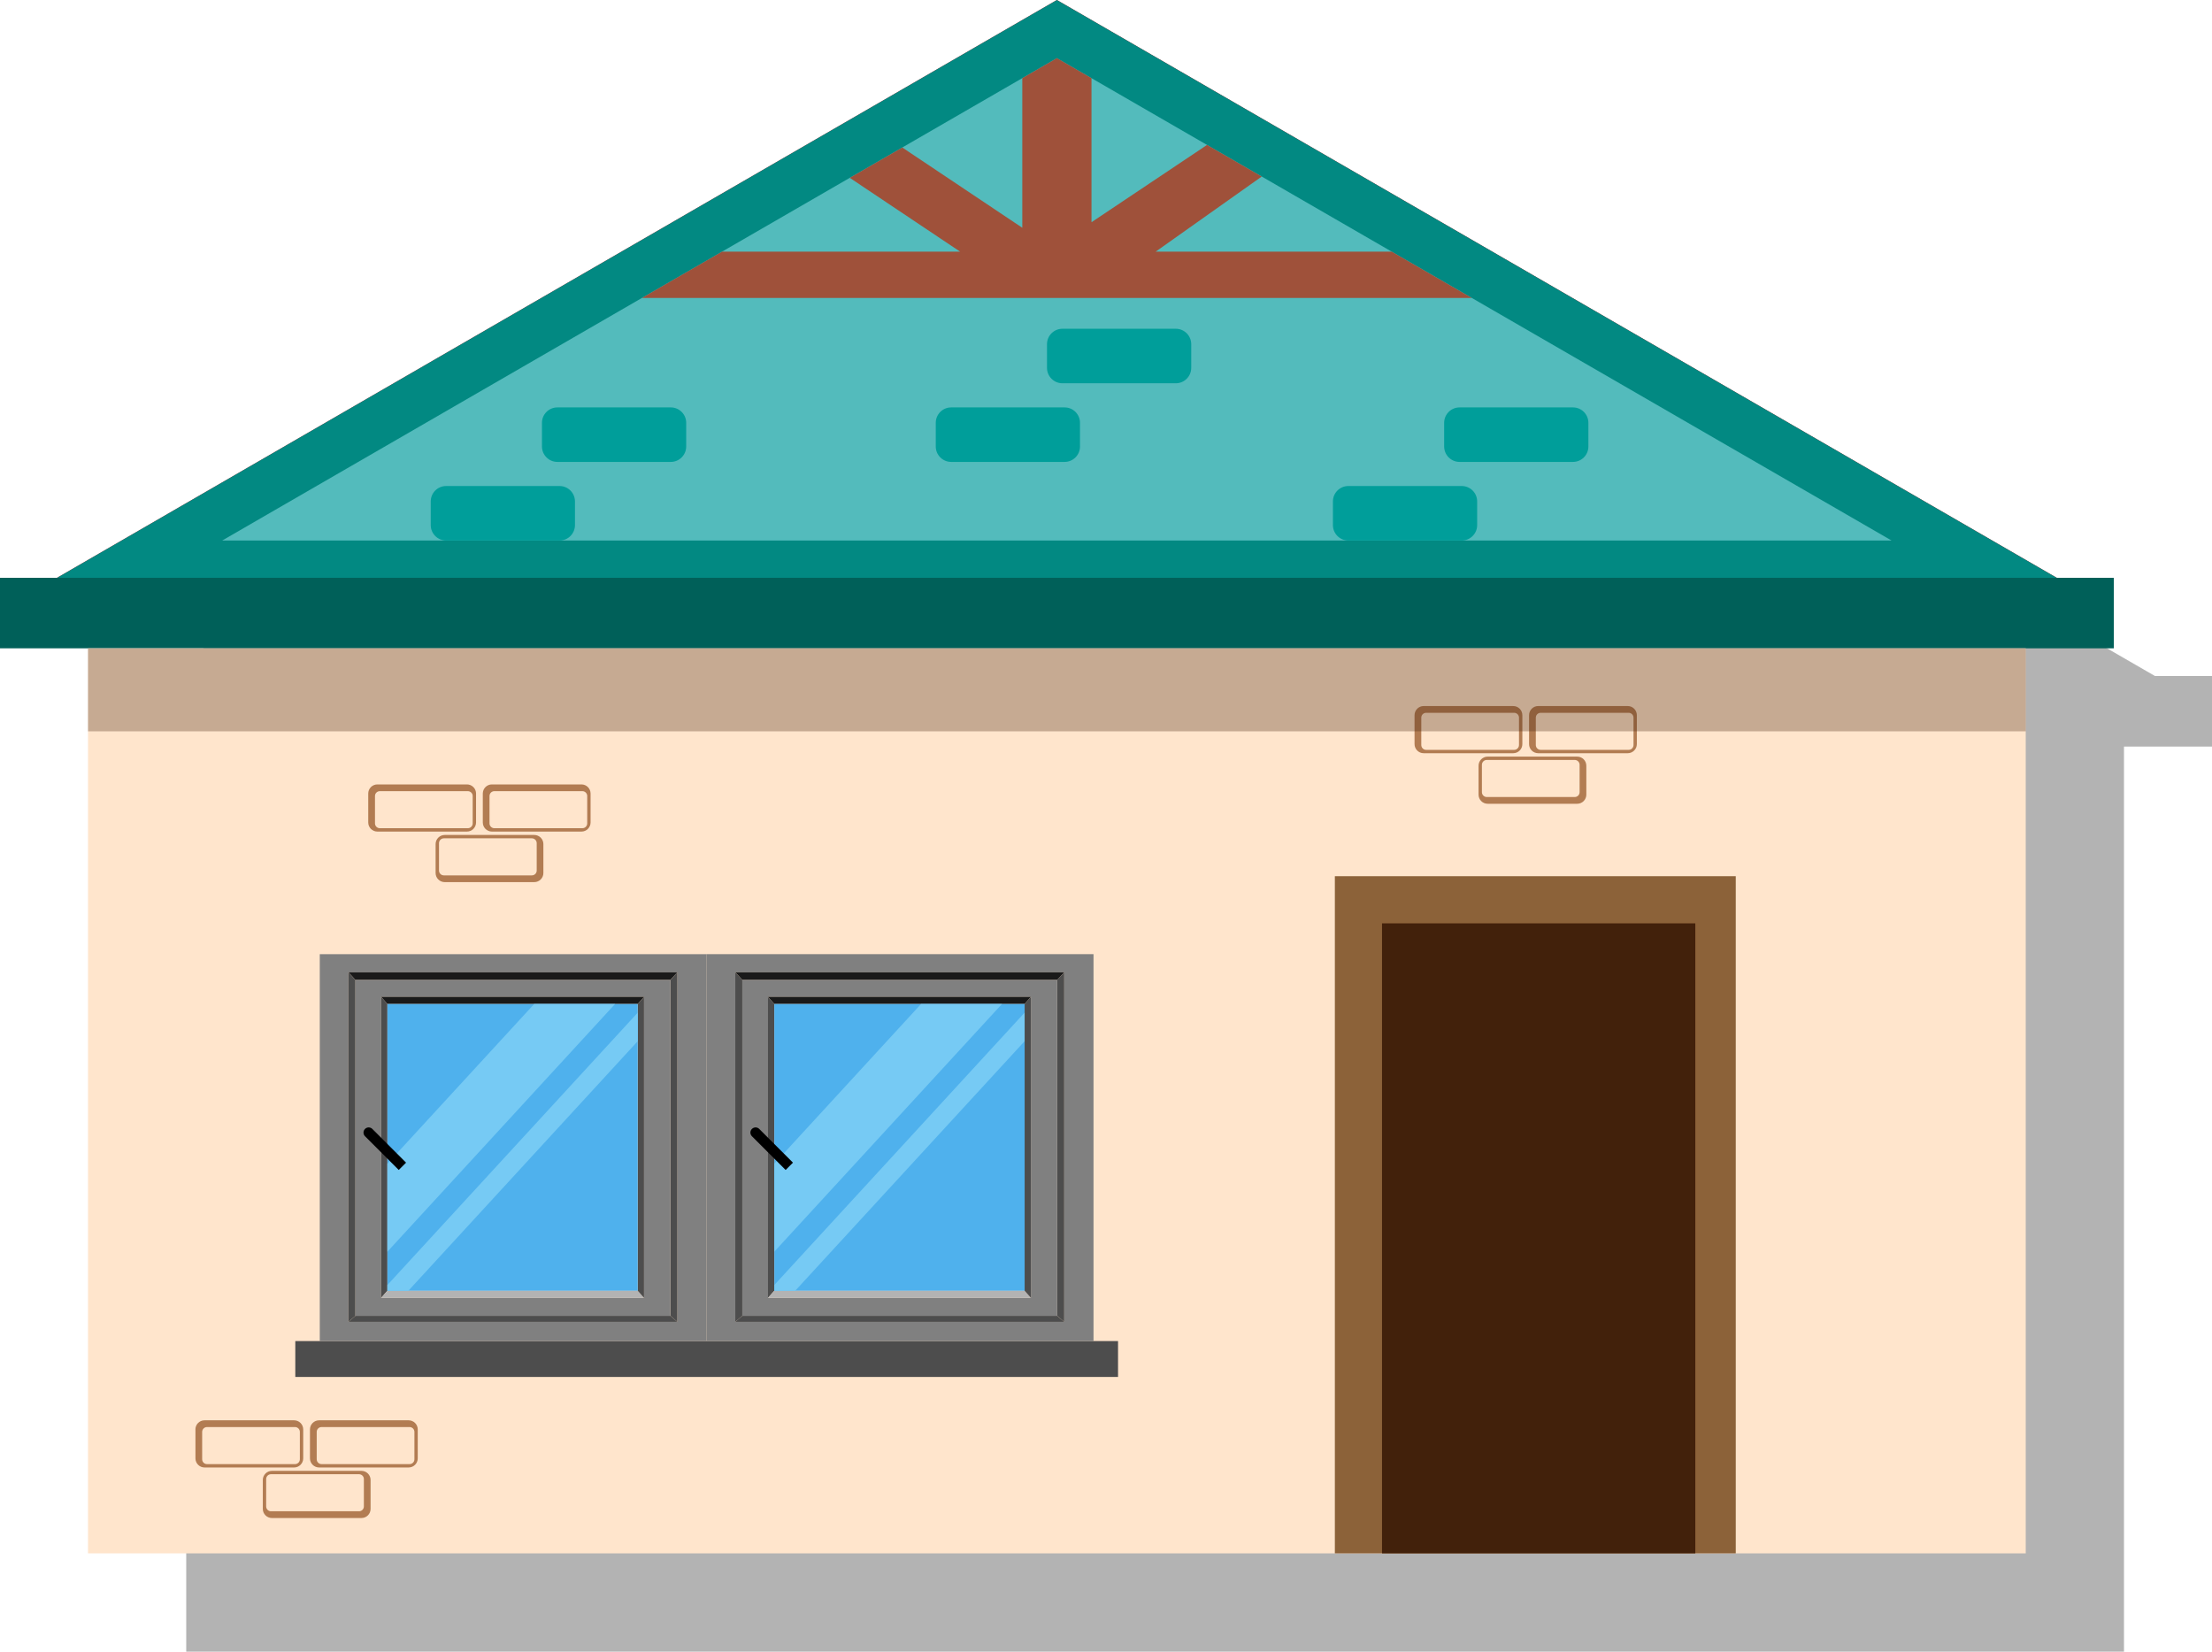 <?xml version="1.0" encoding="utf-8"?>
<!-- Generator: Adobe Illustrator 21.0.0, SVG Export Plug-In . SVG Version: 6.00 Build 0)  -->
<svg version="1.1" id="Capa_1" xmlns="http://www.w3.org/2000/svg" xmlns:xlink="http://www.w3.org/1999/xlink" x="0px" y="0px"
	 viewBox="0 0 69.842 52.146" style="enable-background:new 0 0 69.842 52.146;" xml:space="preserve">
<g>
	<polygon style="opacity:0.3;" points="68.042,21.344 36.471,3.101 4.901,21.344 3.101,21.344 3.101,23.571 5.88,23.571 
		5.88,52.146 67.063,52.146 67.063,23.571 69.842,23.571 69.842,21.344 	"/>
	<g>
		<g>
			<g>
				<polygon style="fill:#ED1C24;" points="1.8,18.243 33.37,0 64.941,18.243 				"/>
				<g>
					<polygon style="fill:#028982;" points="64.941,18.243 1.8,18.243 33.37,0 					"/>
					<polygon style="fill:#53BBBC;" points="59.725,17.066 7.015,17.066 33.37,1.836 					"/>
					<polygon style="fill:#9F513A;" points="46.471,9.407 43.941,7.945 36.49,7.945 39.838,5.574 38.111,4.576 34.463,7.016 
						34.463,2.468 33.37,1.836 32.278,2.468 32.278,7.191 28.489,4.657 26.831,5.615 30.314,7.945 22.799,7.945 22.293,8.237 
						20.269,9.407 					"/>
				</g>
				<g>
					<g>
						<rect y="18.243" style="fill:#006059;" width="66.741" height="2.226"/>
					</g>
				</g>
				<g>
					<g>
						<g>
							<path style="fill-rule:evenodd;clip-rule:evenodd;fill:#009E9A;" d="M17.599,14.584h3.58c0.269,0,0.487-0.218,0.487-0.487
								v-0.747c0-0.269-0.218-0.487-0.487-0.487h-3.58c-0.269,0-0.487,0.218-0.487,0.487v0.747
								C17.112,14.365,17.33,14.584,17.599,14.584z"/>
							<path style="fill-rule:evenodd;clip-rule:evenodd;fill:#009E9A;" d="M14.087,17.066h3.58c0.269,0,0.487-0.218,0.487-0.487
								v-0.747c0-0.269-0.218-0.487-0.487-0.487h-3.58c-0.269,0-0.487,0.218-0.487,0.487v0.747
								C13.6,16.847,13.818,17.066,14.087,17.066z"/>
						</g>
						<g>
							<path style="fill-rule:evenodd;clip-rule:evenodd;fill:#009E9A;" d="M33.545,12.101h3.58c0.269,0,0.487-0.218,0.487-0.487
								v-0.747c0-0.269-0.218-0.487-0.487-0.487h-3.58c-0.269,0-0.487,0.218-0.487,0.487v0.747
								C33.058,11.883,33.276,12.101,33.545,12.101z"/>
							<path style="fill-rule:evenodd;clip-rule:evenodd;fill:#009E9A;" d="M30.033,14.584h3.58c0.269,0,0.487-0.218,0.487-0.487
								v-0.747c0-0.269-0.218-0.487-0.487-0.487h-3.58c-0.269,0-0.487,0.218-0.487,0.487v0.747
								C29.546,14.365,29.764,14.584,30.033,14.584z"/>
						</g>
						<g>
							<path style="fill-rule:evenodd;clip-rule:evenodd;fill:#009E9A;" d="M46.085,14.584h3.58c0.269,0,0.487-0.218,0.487-0.487
								v-0.747c0-0.269-0.218-0.487-0.487-0.487h-3.58c-0.269,0-0.487,0.218-0.487,0.487v0.747
								C45.598,14.365,45.816,14.584,46.085,14.584z"/>
							<path style="fill-rule:evenodd;clip-rule:evenodd;fill:#009E9A;" d="M42.573,17.066h3.58c0.269,0,0.487-0.218,0.487-0.487
								v-0.747c0-0.269-0.218-0.487-0.487-0.487h-3.58c-0.269,0-0.487,0.218-0.487,0.487v0.747
								C42.086,16.847,42.304,17.066,42.573,17.066z"/>
						</g>
					</g>
				</g>
			</g>
			<g>
				<rect x="2.779" y="20.469" style="fill:#FFE5CC;" width="61.182" height="28.575"/>
				<rect x="42.147" y="27.664" style="fill:#8C6239;" width="12.658" height="21.38"/>
				<rect x="43.636" y="29.153" style="fill:#42210B;" width="9.892" height="19.891"/>
				<g>
					<g>
						<path style="fill:#B27C52;" d="M15.244,25.054c0-0.159,0.129-0.288,0.288-0.288h2.827c0.159,0,0.288,0.129,0.288,0.288v0.913
							c0,0.159-0.129,0.288-0.288,0.288h-2.827c-0.159,0-0.288-0.129-0.288-0.288V25.054z M15.456,25.996
							c0,0.084,0.068,0.153,0.153,0.153h2.779c0.085,0,0.153-0.068,0.153-0.153v-0.864c0-0.084-0.068-0.153-0.153-0.153h-2.779
							c-0.085,0-0.153,0.068-0.153,0.153V25.996z"/>
					</g>
					<g>
						<path style="fill:#B27C52;" d="M13.754,26.65c0-0.159,0.129-0.288,0.288-0.288h2.827c0.159,0,0.288,0.129,0.288,0.288v0.913
							c0,0.159-0.129,0.288-0.288,0.288h-2.827c-0.159,0-0.288-0.129-0.288-0.288V26.65z M13.861,27.485
							c0,0.085,0.068,0.153,0.153,0.153h2.779c0.085,0,0.153-0.068,0.153-0.153v-0.864c0-0.085-0.068-0.153-0.153-0.153h-2.779
							c-0.084,0-0.153,0.068-0.153,0.153V27.485z"/>
					</g>
					<g>
						<path style="fill:#B27C52;" d="M11.627,25.054c0-0.159,0.129-0.288,0.288-0.288h2.828c0.159,0,0.288,0.129,0.288,0.288v0.913
							c0,0.159-0.129,0.288-0.288,0.288h-2.828c-0.159,0-0.288-0.129-0.288-0.288V25.054z M11.84,25.996
							c0,0.084,0.068,0.153,0.153,0.153h2.779c0.084,0,0.153-0.068,0.153-0.153v-0.864c0-0.084-0.068-0.153-0.153-0.153h-2.779
							c-0.084,0-0.153,0.068-0.153,0.153V25.996z"/>
					</g>
				</g>
				<g>
					<g>
						<path style="fill:#B27C52;" d="M9.787,45.131c0-0.159,0.129-0.288,0.288-0.288h2.827c0.159,0,0.288,0.129,0.288,0.288v0.913
							c0,0.159-0.129,0.288-0.288,0.288h-2.827c-0.159,0-0.288-0.129-0.288-0.288V45.131z M10,46.073
							c0,0.084,0.068,0.153,0.153,0.153h2.779c0.085,0,0.153-0.068,0.153-0.153v-0.864c0-0.084-0.068-0.153-0.153-0.153h-2.779
							c-0.084,0-0.153,0.068-0.153,0.153V46.073z"/>
					</g>
					<g>
						<path style="fill:#B27C52;" d="M8.298,46.727c0-0.159,0.129-0.288,0.288-0.288h2.827c0.159,0,0.288,0.129,0.288,0.288v0.913
							c0,0.159-0.129,0.288-0.288,0.288H8.586c-0.159,0-0.288-0.129-0.288-0.288V46.727z M8.404,47.562
							c0,0.084,0.068,0.153,0.153,0.153h2.779c0.085,0,0.153-0.068,0.153-0.153v-0.864c0-0.084-0.068-0.153-0.153-0.153H8.557
							c-0.084,0-0.153,0.068-0.153,0.153V47.562z"/>
					</g>
					<g>
						<path style="fill:#B27C52;" d="M6.17,45.131c0-0.159,0.129-0.288,0.288-0.288h2.828c0.159,0,0.288,0.129,0.288,0.288v0.913
							c0,0.159-0.129,0.288-0.288,0.288H6.459c-0.159,0-0.288-0.129-0.288-0.288V45.131z M6.383,46.073
							c0,0.084,0.068,0.153,0.153,0.153h2.779c0.084,0,0.153-0.068,0.153-0.153v-0.864c0-0.084-0.068-0.153-0.153-0.153H6.536
							c-0.084,0-0.153,0.068-0.153,0.153V46.073z"/>
					</g>
				</g>
				<g>
					<g>
						<path style="fill:#B27C52;" d="M48.279,22.58c0-0.159,0.129-0.288,0.288-0.288h2.827c0.159,0,0.288,0.129,0.288,0.288v0.913
							c0,0.159-0.129,0.288-0.288,0.288h-2.827c-0.159,0-0.288-0.129-0.288-0.288V22.58z M48.492,23.522
							c0,0.084,0.069,0.153,0.153,0.153h2.779c0.084,0,0.153-0.068,0.153-0.153v-0.864c0-0.084-0.069-0.153-0.153-0.153h-2.779
							c-0.084,0-0.153,0.068-0.153,0.153V23.522z"/>
					</g>
					<g>
						<path style="fill:#B27C52;" d="M46.684,24.176c0-0.159,0.129-0.288,0.288-0.288h2.827c0.159,0,0.288,0.129,0.288,0.288v0.913
							c0,0.159-0.129,0.288-0.288,0.288h-2.827c-0.159,0-0.288-0.129-0.288-0.288V24.176z M46.79,25.011
							c0,0.084,0.069,0.153,0.153,0.153h2.779c0.085,0,0.153-0.069,0.153-0.153v-0.864c0-0.084-0.069-0.153-0.153-0.153h-2.779
							c-0.085,0-0.153,0.069-0.153,0.153V25.011z"/>
					</g>
					<g>
						<path style="fill:#B27C52;" d="M44.663,22.58c0-0.159,0.129-0.288,0.288-0.288h2.828c0.159,0,0.288,0.129,0.288,0.288v0.913
							c0,0.159-0.129,0.288-0.288,0.288h-2.828c-0.159,0-0.288-0.129-0.288-0.288V22.58z M44.876,23.522
							c0,0.084,0.068,0.153,0.153,0.153h2.779c0.084,0,0.153-0.068,0.153-0.153v-0.864c0-0.084-0.068-0.153-0.153-0.153h-2.779
							c-0.084,0-0.153,0.068-0.153,0.153V23.522z"/>
					</g>
				</g>
				<rect x="2.779" y="20.469" style="opacity:0.3;fill:#42210B;" width="61.182" height="2.621"/>
				<g>
					<rect x="9.324" y="42.341" style="fill:#4D4D4D;" width="25.977" height="1.133"/>
					<g>
						<g>
							<g>
								<g>
									<g>
										<g>
											<path style="fill:#808080;" d="M10.097,30.126v12.215h12.215V30.126H10.097z M21.387,41.735H11.001V30.699h10.386V41.735
												z"/>
										</g>
										<polygon style="fill:#1A1A1A;" points="21.165,30.94 21.387,30.699 11.001,30.699 11.223,30.94 										"/>
										<polygon style="fill:#4D4D4D;" points="11.223,30.94 11.001,30.699 11.001,41.735 11.223,41.543 										"/>
										<polygon style="fill:#4D4D4D;" points="21.387,41.735 21.165,41.543 11.223,41.543 11.001,41.735 										"/>
										<polygon style="fill:#4D4D4D;" points="21.165,30.94 21.165,41.543 21.387,41.735 21.387,30.699 										"/>
									</g>
									<g>
										<g>
											<g>
												<g>
													<path style="fill:#808080;" d="M11.223,30.94v10.603h9.942V30.94H11.223z M20.335,40.978h-8.302v-9.503h8.302V40.978z"
														/>
												</g>
												<polygon style="fill:#1A1A1A;" points="20.136,31.699 20.335,31.474 12.033,31.474 12.232,31.699 												"/>
												<polygon style="fill:#4D4D4D;" points="12.232,31.699 12.033,31.474 12.033,40.978 12.232,40.752 												"/>
												<polygon style="fill:#B3B3B3;" points="20.335,40.978 20.136,40.752 12.232,40.752 12.033,40.978 												"/>
												<polygon style="fill:#4D4D4D;" points="20.136,31.699 20.136,40.752 20.335,40.978 20.335,31.474 												"/>
											</g>
										</g>
										<g>
											<rect x="12.232" y="31.699" style="fill:#4FB1ED;" width="7.904" height="9.053"/>
										</g>
										<g>
											<polygon style="fill:#76CAF4;" points="16.866,31.699 12.232,36.74 12.232,39.519 19.42,31.699 											"/>
											<polygon style="fill:#76CAF4;" points="20.136,31.972 12.232,40.571 12.232,40.752 12.894,40.752 20.136,32.873 
																							"/>
										</g>
									</g>
								</g>
							</g>
							<path d="M11.55,35.623L11.55,35.623c0.063-0.042,0.15-0.036,0.206,0.02l1.065,1.065l-0.231,0.231l0,0l-1.065-1.065l0,0
								c-0.064-0.064-0.064-0.167,0-0.231C11.533,35.635,11.542,35.628,11.55,35.623z"/>
						</g>
						<g>
							<g>
								<g>
									<g>
										<g>
											<g>
												<path style="fill:#808080;" d="M22.312,30.126v12.215h12.215V30.126H22.312z M33.602,41.735H23.216V30.699h10.386
													V41.735z"/>
											</g>
											<polygon style="fill:#1A1A1A;" points="33.38,30.94 33.602,30.699 23.216,30.699 23.438,30.94 											"/>
											<polygon style="fill:#4D4D4D;" points="23.438,30.94 23.216,30.699 23.216,41.735 23.438,41.543 											"/>
											<polygon style="fill:#4D4D4D;" points="33.602,41.735 33.38,41.543 23.438,41.543 23.216,41.735 											"/>
											<polygon style="fill:#4D4D4D;" points="33.38,30.94 33.38,41.543 33.602,41.735 33.602,30.699 											"/>
										</g>
										<g>
											<g>
												<g>
													<g>
														<path style="fill:#808080;" d="M23.438,30.94v10.603h9.942V30.94H23.438z M32.551,40.978h-8.302v-9.503h8.302V40.978z
															"/>
													</g>
													<polygon style="fill:#1A1A1A;" points="32.351,31.699 32.551,31.474 24.248,31.474 24.448,31.699 													"/>
													<polygon style="fill:#4D4D4D;" points="24.448,31.699 24.248,31.474 24.248,40.978 24.448,40.752 													"/>
													<polygon style="fill:#B3B3B3;" points="32.551,40.978 32.351,40.752 24.448,40.752 24.248,40.978 													"/>
													<polygon style="fill:#4D4D4D;" points="32.351,31.699 32.351,40.752 32.551,40.978 32.551,31.474 													"/>
												</g>
											</g>
											<g>
												<rect x="24.448" y="31.699" style="fill:#4FB1ED;" width="7.904" height="9.053"/>
											</g>
											<g>
												<polygon style="fill:#76CAF4;" points="29.081,31.699 24.448,36.74 24.448,39.519 31.636,31.699 												"/>
												<polygon style="fill:#76CAF4;" points="32.351,31.972 24.448,40.571 24.448,40.752 25.109,40.752 32.351,32.873 
																									"/>
											</g>
										</g>
									</g>
								</g>
								<path d="M23.766,35.623L23.766,35.623c0.063-0.042,0.15-0.036,0.206,0.02l1.065,1.065l-0.231,0.231l0,0l-1.065-1.065l0,0
									c-0.064-0.064-0.064-0.167,0-0.231C23.749,35.635,23.757,35.628,23.766,35.623z"/>
							</g>
						</g>
					</g>
				</g>
			</g>
		</g>
	</g>
</g>
</svg>
